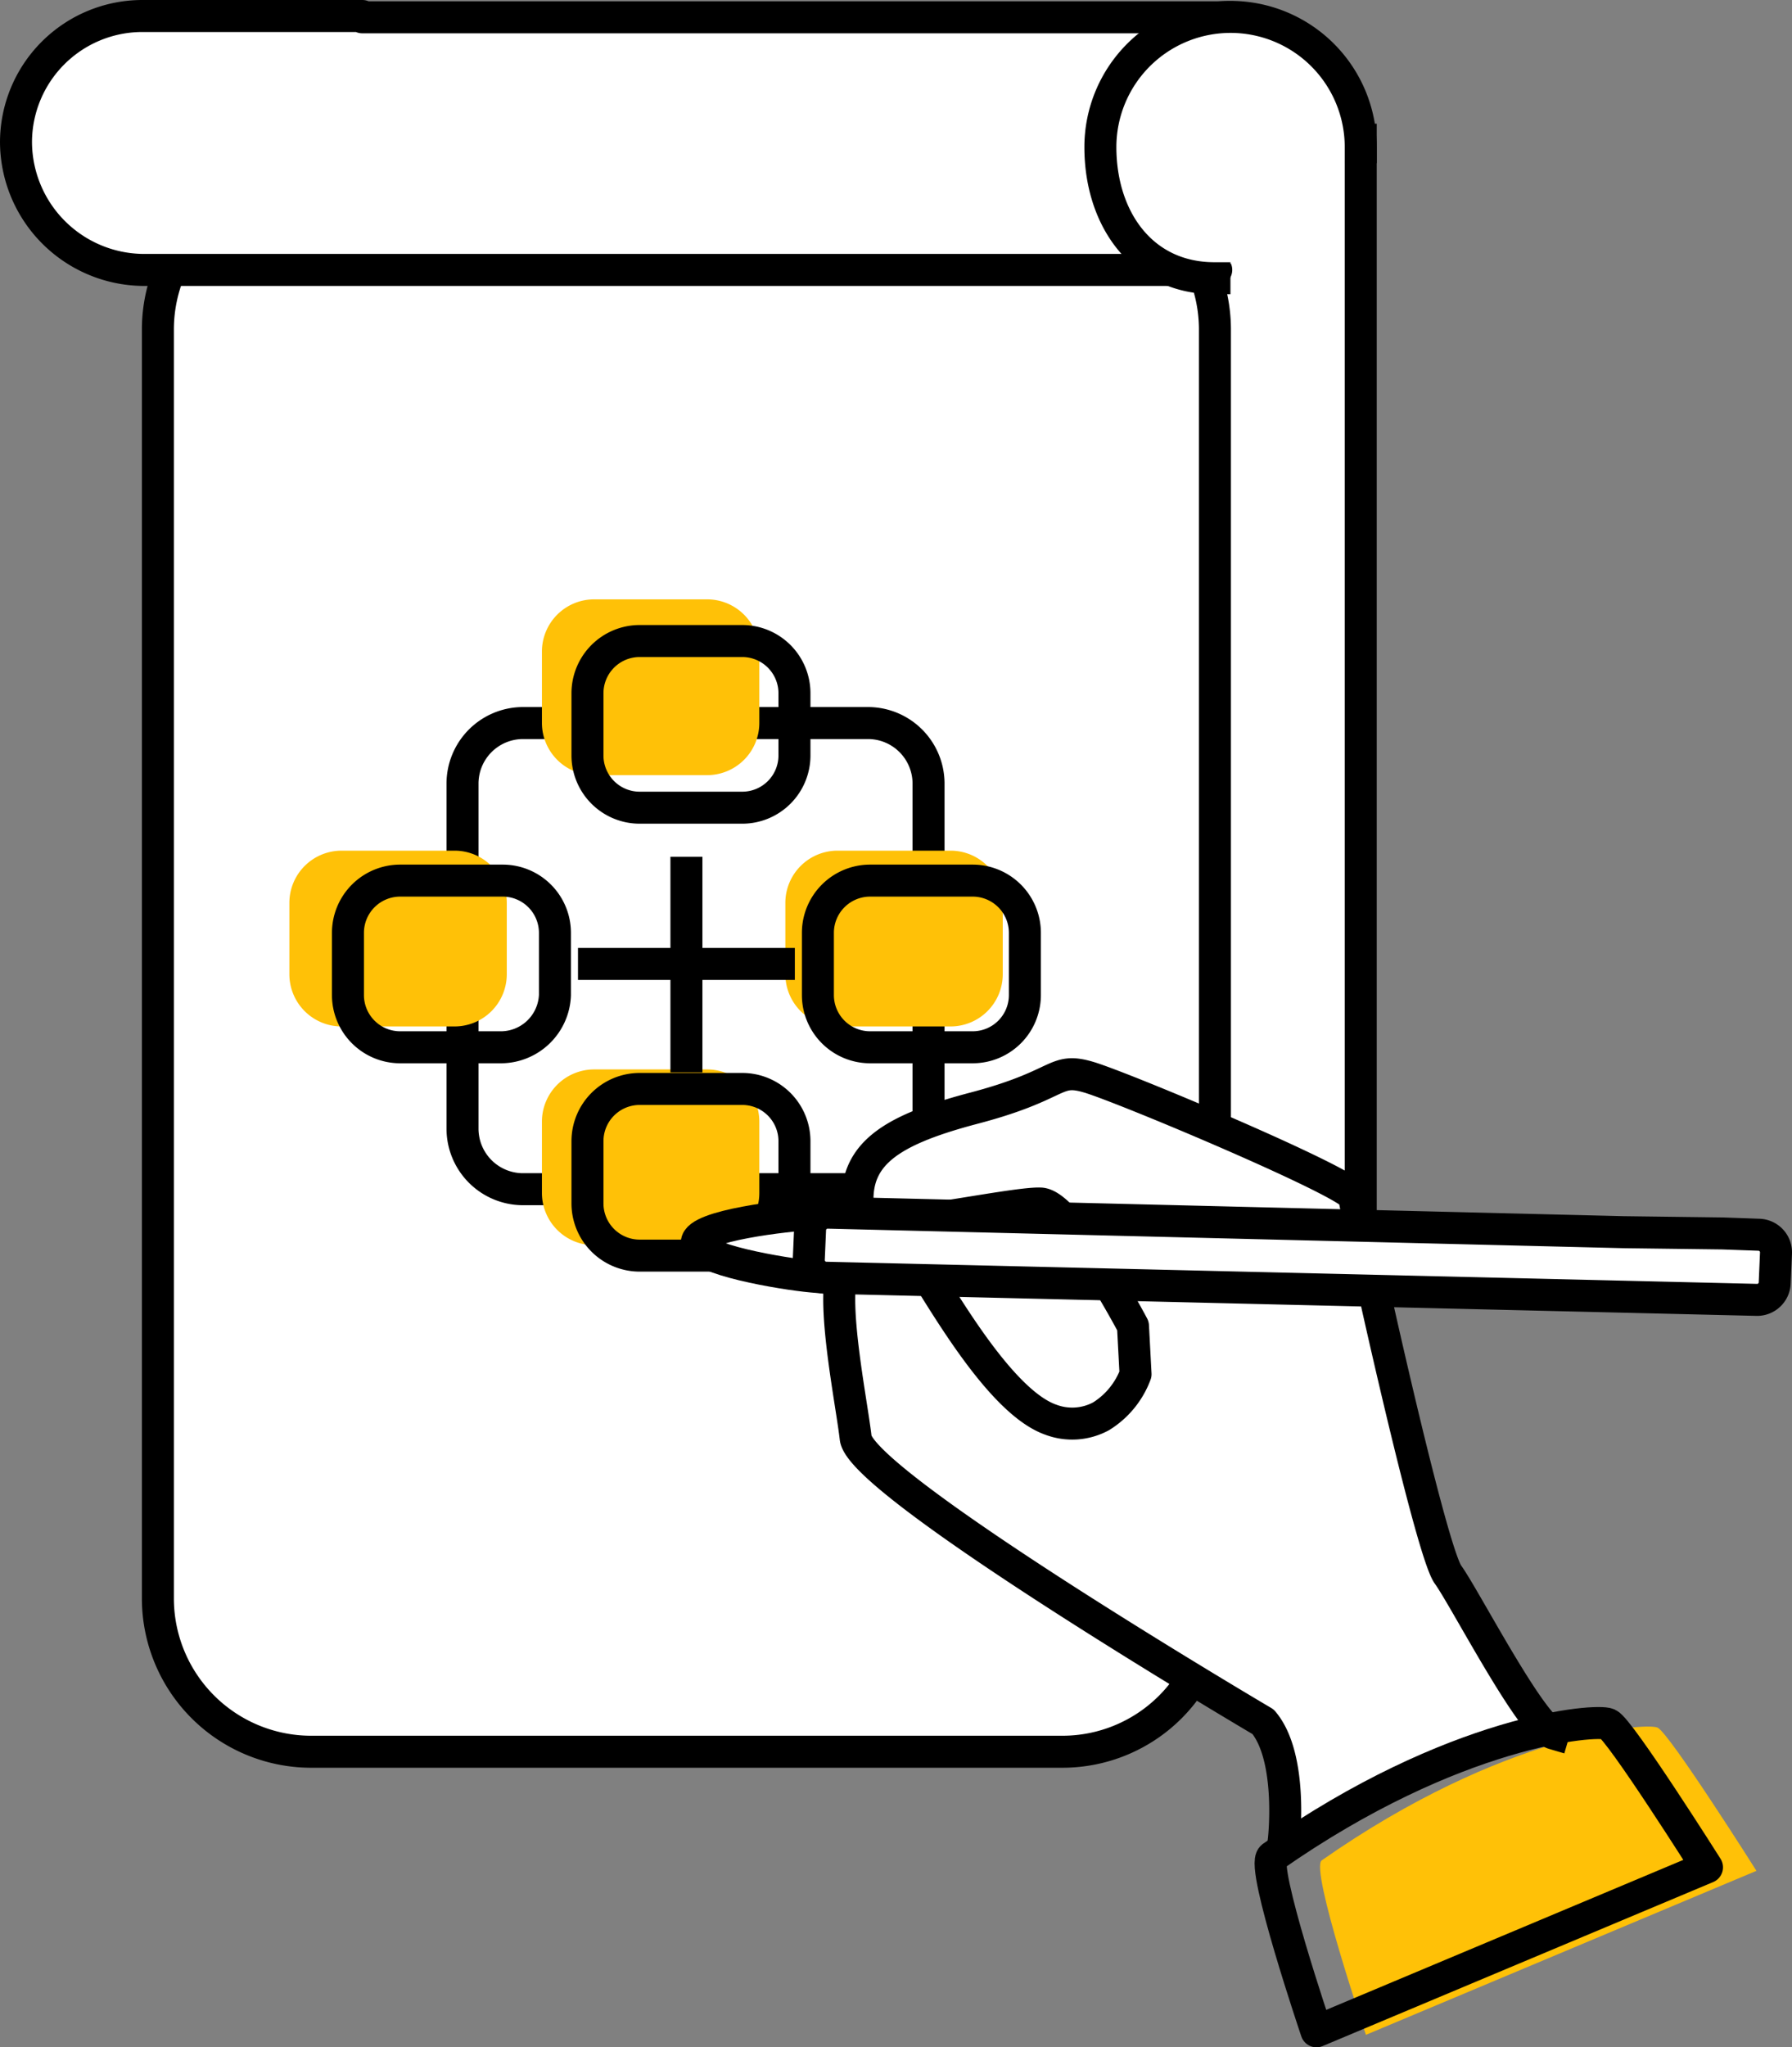 <svg xmlns="http://www.w3.org/2000/svg" viewBox="0 0 112.012 127.937">
  <rect x="0" y="0" width="112.012" height="127.937" fill="#808080" stroke="none"/>
  <defs>
    <style>
      .cls-1 {
        fill: #ffc107;
      }

      .cls-2 {
        fill: #fff;
      }

      .cls-2, .cls-3 {
        stroke: #000;
        stroke-linecap: square;
        stroke-linejoin: round;
        stroke-miterlimit: 10;
        stroke-width: 2px;
      }

      .cls-3 {
        fill: none;
      }
    </style>
  </defs>
  <g id="그룹_60" data-name="그룹 60" transform="translate(1 1)">
    <path id="패스_612" data-name="패스 612" class="cls-1" d="M104.543,154.589s-3.5-10.334-2.767-10.9c11.392-7.974,20.261-8.625,20.993-8.3s6.184,8.951,6.184,8.951Z" transform="translate(-20.163 -28.431)"/>
    <path id="패스_613" data-name="패스 613" class="cls-2" d="M101.074,11V99.449h0c0,4.15-.325,7-16.274,7.4V22.392" transform="translate(-17.019 -3.27)"/>
    <g id="그룹_58" data-name="그룹 58" transform="translate(8.869 10.009)">
      <path id="패스_614" data-name="패스 614" class="cls-2" d="M68.952,112.258H21.92a9.585,9.585,0,0,1-9.52-9.52V23.32a9.585,9.585,0,0,1,9.52-9.52H68.952a9.585,9.585,0,0,1,9.52,9.52v79.417A9.532,9.532,0,0,1,68.952,112.258Z" transform="translate(-12.4 -13.8)"/>
    </g>
    <path id="패스_615" data-name="패스 615" class="cls-3" d="M61.187,84.93H39.543A3.786,3.786,0,0,1,35.8,81.187V59.543A3.786,3.786,0,0,1,39.543,55.8H61.187a3.786,3.786,0,0,1,3.743,3.743V81.187A3.841,3.841,0,0,1,61.187,84.93Z" transform="translate(-7.89 -11.616)"/>
    <g id="그룹_59" data-name="그룹 59" transform="translate(17.088 36.454)">
      <path id="패스_616" data-name="패스 616" class="cls-1" d="M52.234,57.285H45.155A3.264,3.264,0,0,1,41.9,54.03V49.555A3.264,3.264,0,0,1,45.155,46.3h7.079a3.264,3.264,0,0,1,3.255,3.255V54.03A3.264,3.264,0,0,1,52.234,57.285Z" transform="translate(-26.114 -46.3)"/>
      <path id="패스_617" data-name="패스 617" class="cls-1" d="M32.834,76.585H25.755A3.264,3.264,0,0,1,22.5,73.33V68.855A3.264,3.264,0,0,1,25.755,65.6h7.079a3.264,3.264,0,0,1,3.255,3.255V73.33A3.264,3.264,0,0,1,32.834,76.585Z" transform="translate(-22.5 -49.896)"/>
      <path id="패스_618" data-name="패스 618" class="cls-1" d="M70.934,76.585H63.855A3.264,3.264,0,0,1,60.6,73.33V68.855A3.264,3.264,0,0,1,63.855,65.6h7.079a3.264,3.264,0,0,1,3.255,3.255V73.33A3.264,3.264,0,0,1,70.934,76.585Z" transform="translate(-29.598 -49.896)"/>
      <path id="패스_619" data-name="패스 619" class="cls-1" d="M52.234,93.385H45.155A3.264,3.264,0,0,1,41.9,90.13V85.655A3.264,3.264,0,0,1,45.155,82.4h7.079a3.264,3.264,0,0,1,3.255,3.255V90.13A3.264,3.264,0,0,1,52.234,93.385Z" transform="translate(-26.114 -53.025)"/>
    </g>
    <path id="패스_620" data-name="패스 620" class="cls-3" d="M55.083,59.915H48.655A3.264,3.264,0,0,1,45.4,56.661V52.755A3.264,3.264,0,0,1,48.655,49.5h6.428a3.264,3.264,0,0,1,3.255,3.255v3.906A3.264,3.264,0,0,1,55.083,59.915Z" transform="translate(-9.679 -10.442)"/>
    <path id="패스_621" data-name="패스 621" class="cls-3" d="M36.6,78.315H30.255A3.264,3.264,0,0,1,27,75.061V71.155A3.264,3.264,0,0,1,30.255,67.9h6.428a3.264,3.264,0,0,1,3.255,3.255v3.906A3.39,3.39,0,0,1,36.6,78.315Z" transform="translate(-6.251 -13.87)"/>
    <path id="패스_622" data-name="패스 622" class="cls-3" d="M72.783,78.315H66.355A3.264,3.264,0,0,1,63.1,75.061V71.155A3.264,3.264,0,0,1,66.355,67.9h6.428a3.264,3.264,0,0,1,3.255,3.255v3.906A3.264,3.264,0,0,1,72.783,78.315Z" transform="translate(-12.976 -13.87)"/>
    <path id="패스_623" data-name="패스 623" class="cls-3" d="M55.083,94.315H48.655A3.264,3.264,0,0,1,45.4,91.061V87.155A3.264,3.264,0,0,1,48.655,83.9h6.428a3.264,3.264,0,0,1,3.255,3.255v3.906A3.264,3.264,0,0,1,55.083,94.315Z" transform="translate(-9.679 -16.851)"/>
    <path id="패스_624" data-name="패스 624" class="cls-2" d="M92.535,130.559s.57-5.126-1.3-7.323c0,0-25.143-14.809-25.469-17.739-.325-2.848-2.278-11.961.244-11.148,0,0,2.441-.976,3.173-.488s5.045,9.195,8.788,10.5a3.792,3.792,0,0,0,3.134-.215,5.258,5.258,0,0,0,2.155-2.633L83.1,98.5s-3.987-7.567-5.777-7.649-11.148,2.034-11.31,1.058c-.732-3.906,1.546-5.533,7.079-7,5.615-1.465,5.045-2.6,7.242-1.953s16.518,6.672,16.6,7.486c.081.9,4.719,22.051,5.859,23.6,1.058,1.465,5.208,9.52,6.591,9.927" transform="translate(-13.281 -16.641)"/>
    <path id="패스_625" data-name="패스 625" class="cls-3" d="M100.744,153.089s-3.5-10.334-2.767-10.9c11.392-7.974,20.261-8.625,20.993-8.3s6.184,8.951,6.184,8.951Z" transform="translate(-19.455 -27.152)"/>
    <path id="패스_626" data-name="패스 626" class="cls-2" d="M60.961,97.406c-1.79-.163-7.161-1.058-7.161-2.116h0c0-1.058,5.615-1.709,7.323-1.79" transform="translate(-11.244 -18.64)"/>
    <path id="패스_627" data-name="패스 627" class="cls-2" d="M119.522,94.7l2.278.081a1.1,1.1,0,0,1,1.058,1.139l-.081,1.872a1.1,1.1,0,0,1-1.139,1.058l-58.18-1.383A1.1,1.1,0,0,1,62.4,96.329l.081-1.872A1.1,1.1,0,0,1,63.621,93.4l49.717,1.221Z" transform="translate(-12.846 -18.621)"/>
    <path id="패스_628" data-name="패스 628" class="cls-2" d="M23.144,1.5H9.393A7.9,7.9,0,0,0,1.5,9.393a8.024,8.024,0,0,0,7.893,7.974h67.13c-4.394,0-6.916-3.58-6.916-7.893A7.953,7.953,0,0,1,77.5,1.581H23.144Z" transform="translate(-1.5 -1.5)"/>
    <line id="선_10" data-name="선 10" class="cls-2" x2="11.555" transform="translate(36.128 59.237)"/>
    <line id="선_11" data-name="선 11" class="cls-2" y1="11.473" transform="translate(41.906 53.541)"/>
    <path id="패스_629" data-name="패스 629" class="cls-2" d="M101.674,9.693a8.137,8.137,0,1,0-16.274,0c0,4.477,2.6,8.193,7.13,8.193" transform="translate(-17.619 -1.5)"/>
  </g>
</svg>
